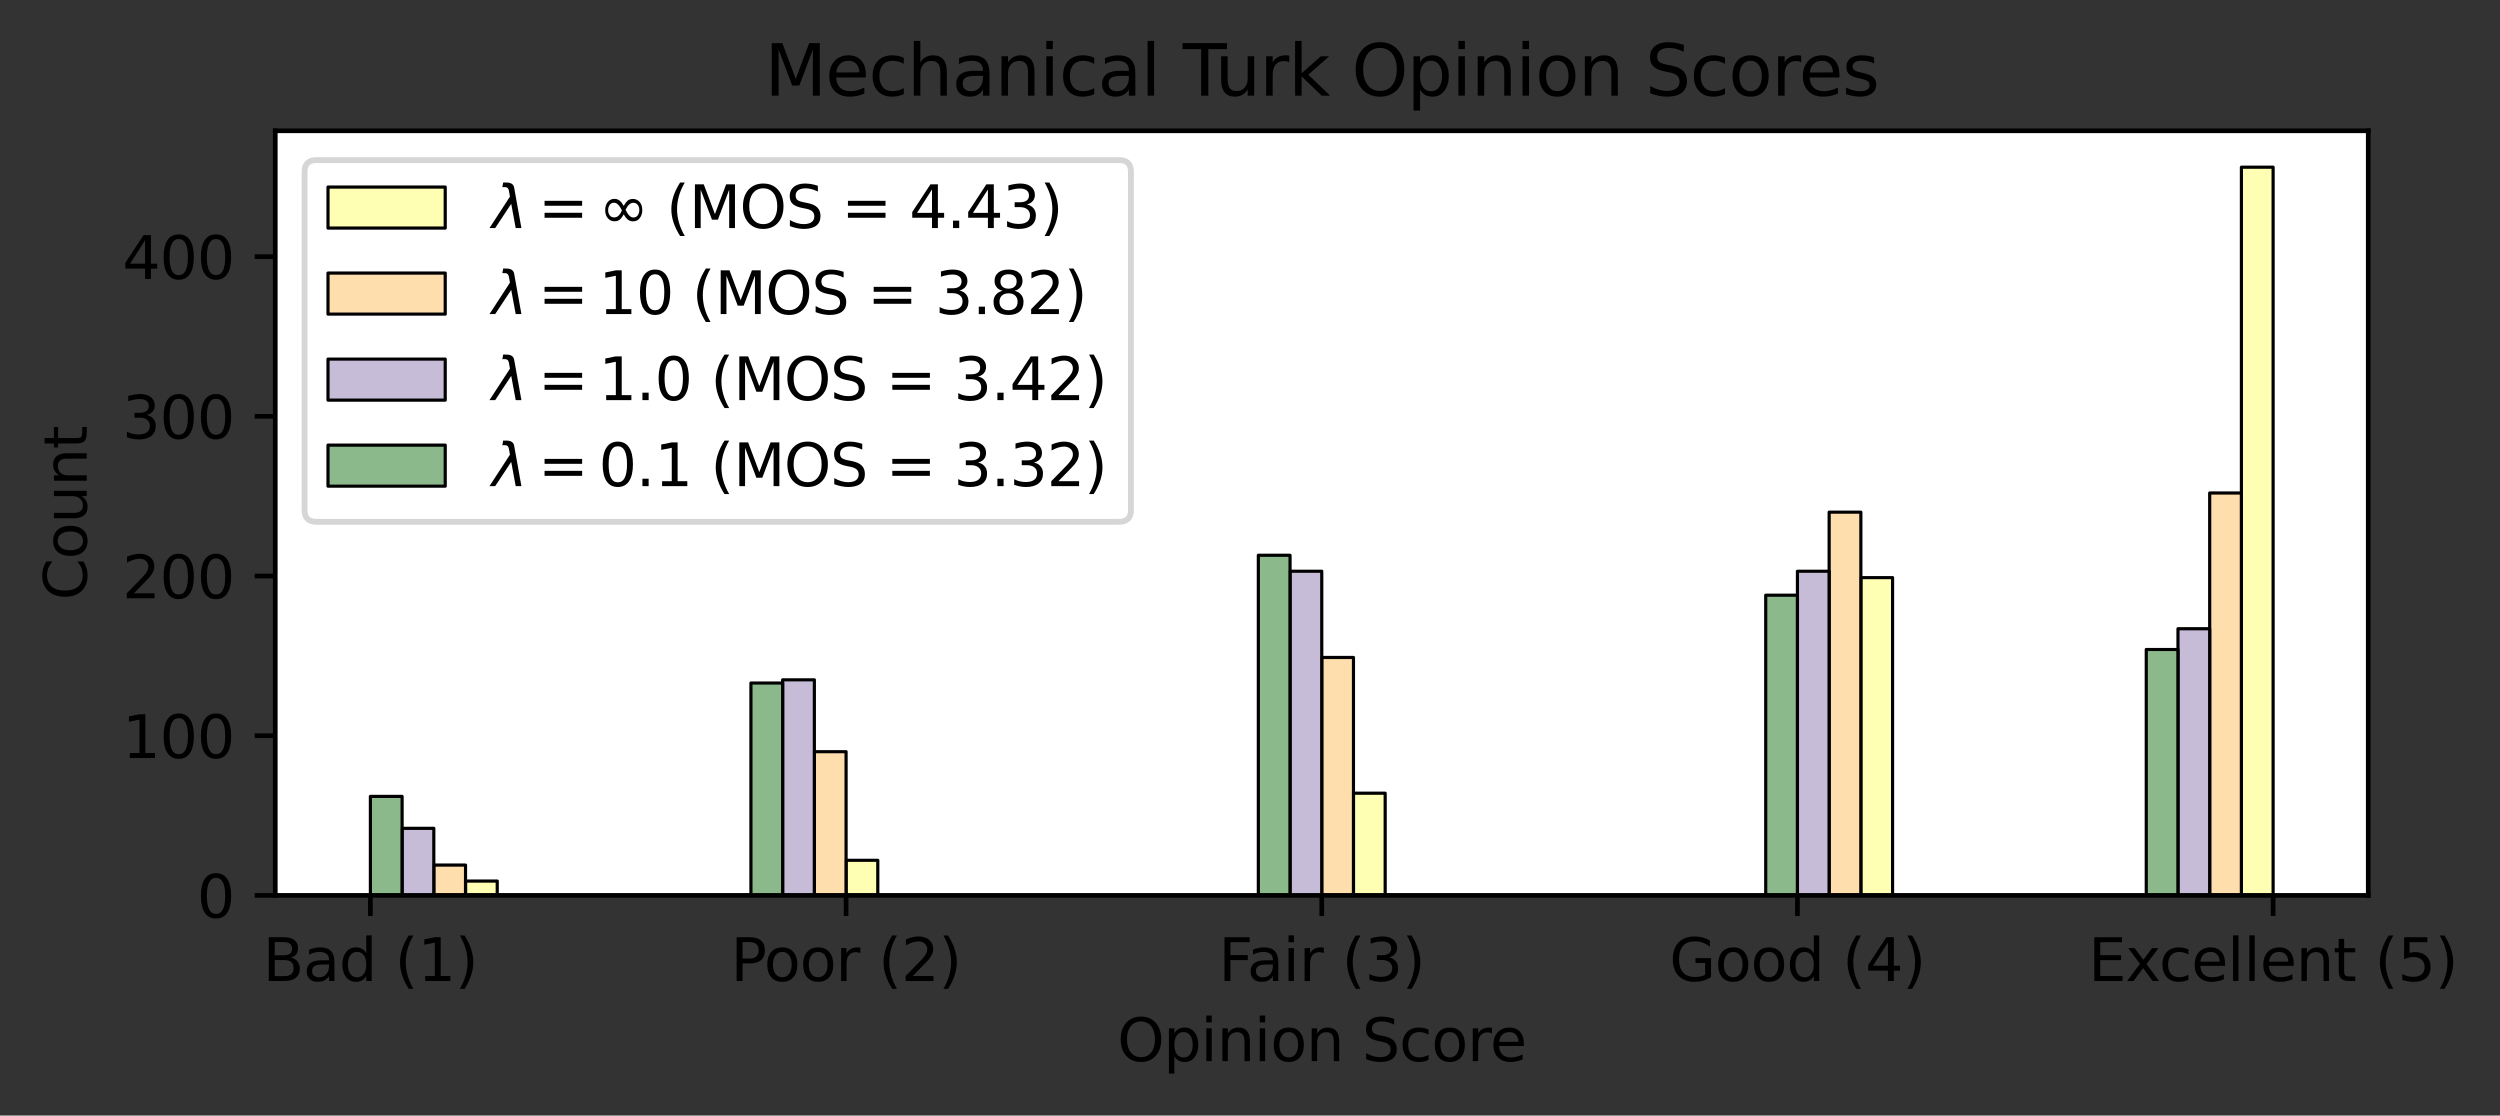 <?xml version="1.0" encoding="utf-8" standalone="no"?>
<!DOCTYPE svg PUBLIC "-//W3C//DTD SVG 1.1//EN"
  "http://www.w3.org/Graphics/SVG/1.1/DTD/svg11.dtd">
<svg height="190.338pt" version="1.1" viewBox="0 0 426.565 190.338" width="426.565pt" xmlns="http://www.w3.org/2000/svg" xmlns:xlink="http://www.w3.org/1999/xlink">
 <rect x="0" y="0" width="426.565" height="190.338" fill="#333333" stroke="none"/>
 <defs>
  <style type="text/css">*{stroke-linecap:butt;stroke-linejoin:round;}</style>
 </defs>
 <g id="figure_1">
  <g id="patch_1">
   <path d="M 0 190.338 
L 426.565 190.338 
L 426.565 0 
L 0 0 
z
" style="fill:none;"/>
  </g>
  <g id="axes_1">
   <g id="patch_2">
    <path d="M 46.966 152.782 
L 404.086 152.782 
L 404.086 22.318 
L 46.966 22.318 
z
" style="fill:#ffffff;"/>
   </g>
   <g id="patch_3">
    <path clip-path="url(#p19d9d05700)" d="M 79.431 152.782 
L 84.842 152.782 
L 84.842 150.33 
L 79.431 150.33 
z
" style="fill:#ffff99;fill-opacity:0.75;stroke:#000000;stroke-linejoin:miter;stroke-width:0.541;"/>
   </g>
   <g id="patch_4">
    <path clip-path="url(#p19d9d05700)" d="M 101.075 152.782 
L 106.486 152.782 
L 106.486 152.782 
L 101.075 152.782 
z
" style="fill:#ffff99;fill-opacity:0.75;stroke:#000000;stroke-linejoin:miter;stroke-width:0.541;"/>
   </g>
   <g id="patch_5">
    <path clip-path="url(#p19d9d05700)" d="M 122.718 152.782 
L 128.129 152.782 
L 128.129 152.782 
L 122.718 152.782 
z
" style="fill:#ffff99;fill-opacity:0.75;stroke:#000000;stroke-linejoin:miter;stroke-width:0.541;"/>
   </g>
   <g id="patch_6">
    <path clip-path="url(#p19d9d05700)" d="M 144.362 152.782 
L 149.773 152.782 
L 149.773 146.788 
L 144.362 146.788 
z
" style="fill:#ffff99;fill-opacity:0.75;stroke:#000000;stroke-linejoin:miter;stroke-width:0.541;"/>
   </g>
   <g id="patch_7">
    <path clip-path="url(#p19d9d05700)" d="M 166.006 152.782 
L 171.417 152.782 
L 171.417 152.782 
L 166.006 152.782 
z
" style="fill:#ffff99;fill-opacity:0.75;stroke:#000000;stroke-linejoin:miter;stroke-width:0.541;"/>
   </g>
   <g id="patch_8">
    <path clip-path="url(#p19d9d05700)" d="M 187.649 152.782 
L 193.06 152.782 
L 193.06 152.782 
L 187.649 152.782 
z
" style="fill:#ffff99;fill-opacity:0.75;stroke:#000000;stroke-linejoin:miter;stroke-width:0.541;"/>
   </g>
   <g id="patch_9">
    <path clip-path="url(#p19d9d05700)" d="M 209.293 152.782 
L 214.704 152.782 
L 214.704 152.782 
L 209.293 152.782 
z
" style="fill:#ffff99;fill-opacity:0.75;stroke:#000000;stroke-linejoin:miter;stroke-width:0.541;"/>
   </g>
   <g id="patch_10">
    <path clip-path="url(#p19d9d05700)" d="M 230.937 152.782 
L 236.347 152.782 
L 236.347 135.343 
L 230.937 135.343 
z
" style="fill:#ffff99;fill-opacity:0.75;stroke:#000000;stroke-linejoin:miter;stroke-width:0.541;"/>
   </g>
   <g id="patch_11">
    <path clip-path="url(#p19d9d05700)" d="M 252.58 152.782 
L 257.991 152.782 
L 257.991 152.782 
L 252.58 152.782 
z
" style="fill:#ffff99;fill-opacity:0.75;stroke:#000000;stroke-linejoin:miter;stroke-width:0.541;"/>
   </g>
   <g id="patch_12">
    <path clip-path="url(#p19d9d05700)" d="M 274.224 152.782 
L 279.635 152.782 
L 279.635 152.782 
L 274.224 152.782 
z
" style="fill:#ffff99;fill-opacity:0.75;stroke:#000000;stroke-linejoin:miter;stroke-width:0.541;"/>
   </g>
   <g id="patch_13">
    <path clip-path="url(#p19d9d05700)" d="M 295.867 152.782 
L 301.278 152.782 
L 301.278 152.782 
L 295.867 152.782 
z
" style="fill:#ffff99;fill-opacity:0.75;stroke:#000000;stroke-linejoin:miter;stroke-width:0.541;"/>
   </g>
   <g id="patch_14">
    <path clip-path="url(#p19d9d05700)" d="M 317.511 152.782 
L 322.922 152.782 
L 322.922 98.558 
L 317.511 98.558 
z
" style="fill:#ffff99;fill-opacity:0.75;stroke:#000000;stroke-linejoin:miter;stroke-width:0.541;"/>
   </g>
   <g id="patch_15">
    <path clip-path="url(#p19d9d05700)" d="M 339.155 152.782 
L 344.566 152.782 
L 344.566 152.782 
L 339.155 152.782 
z
" style="fill:#ffff99;fill-opacity:0.75;stroke:#000000;stroke-linejoin:miter;stroke-width:0.541;"/>
   </g>
   <g id="patch_16">
    <path clip-path="url(#p19d9d05700)" d="M 360.798 152.782 
L 366.209 152.782 
L 366.209 152.782 
L 360.798 152.782 
z
" style="fill:#ffff99;fill-opacity:0.75;stroke:#000000;stroke-linejoin:miter;stroke-width:0.541;"/>
   </g>
   <g id="patch_17">
    <path clip-path="url(#p19d9d05700)" d="M 382.442 152.782 
L 387.853 152.782 
L 387.853 28.531 
L 382.442 28.531 
z
" style="fill:#ffff99;fill-opacity:0.75;stroke:#000000;stroke-linejoin:miter;stroke-width:0.541;"/>
   </g>
   <g id="patch_18">
    <path clip-path="url(#p19d9d05700)" d="M 74.02 152.782 
L 79.431 152.782 
L 79.431 147.605 
L 74.02 147.605 
z
" style="fill:#ffd393;fill-opacity:0.75;stroke:#000000;stroke-linejoin:miter;stroke-width:0.541;"/>
   </g>
   <g id="patch_19">
    <path clip-path="url(#p19d9d05700)" d="M 95.664 152.782 
L 101.075 152.782 
L 101.075 152.782 
L 95.664 152.782 
z
" style="fill:#ffd393;fill-opacity:0.75;stroke:#000000;stroke-linejoin:miter;stroke-width:0.541;"/>
   </g>
   <g id="patch_20">
    <path clip-path="url(#p19d9d05700)" d="M 117.307 152.782 
L 122.718 152.782 
L 122.718 152.782 
L 117.307 152.782 
z
" style="fill:#ffd393;fill-opacity:0.75;stroke:#000000;stroke-linejoin:miter;stroke-width:0.541;"/>
   </g>
   <g id="patch_21">
    <path clip-path="url(#p19d9d05700)" d="M 138.951 152.782 
L 144.362 152.782 
L 144.362 128.259 
L 138.951 128.259 
z
" style="fill:#ffd393;fill-opacity:0.75;stroke:#000000;stroke-linejoin:miter;stroke-width:0.541;"/>
   </g>
   <g id="patch_22">
    <path clip-path="url(#p19d9d05700)" d="M 160.595 152.782 
L 166.006 152.782 
L 166.006 152.782 
L 160.595 152.782 
z
" style="fill:#ffd393;fill-opacity:0.75;stroke:#000000;stroke-linejoin:miter;stroke-width:0.541;"/>
   </g>
   <g id="patch_23">
    <path clip-path="url(#p19d9d05700)" d="M 182.238 152.782 
L 187.649 152.782 
L 187.649 152.782 
L 182.238 152.782 
z
" style="fill:#ffd393;fill-opacity:0.75;stroke:#000000;stroke-linejoin:miter;stroke-width:0.541;"/>
   </g>
   <g id="patch_24">
    <path clip-path="url(#p19d9d05700)" d="M 203.882 152.782 
L 209.293 152.782 
L 209.293 152.782 
L 203.882 152.782 
z
" style="fill:#ffd393;fill-opacity:0.75;stroke:#000000;stroke-linejoin:miter;stroke-width:0.541;"/>
   </g>
   <g id="patch_25">
    <path clip-path="url(#p19d9d05700)" d="M 225.526 152.782 
L 230.937 152.782 
L 230.937 112.182 
L 225.526 112.182 
z
" style="fill:#ffd393;fill-opacity:0.75;stroke:#000000;stroke-linejoin:miter;stroke-width:0.541;"/>
   </g>
   <g id="patch_26">
    <path clip-path="url(#p19d9d05700)" d="M 247.169 152.782 
L 252.58 152.782 
L 252.58 152.782 
L 247.169 152.782 
z
" style="fill:#ffd393;fill-opacity:0.75;stroke:#000000;stroke-linejoin:miter;stroke-width:0.541;"/>
   </g>
   <g id="patch_27">
    <path clip-path="url(#p19d9d05700)" d="M 268.813 152.782 
L 274.224 152.782 
L 274.224 152.782 
L 268.813 152.782 
z
" style="fill:#ffd393;fill-opacity:0.75;stroke:#000000;stroke-linejoin:miter;stroke-width:0.541;"/>
   </g>
   <g id="patch_28">
    <path clip-path="url(#p19d9d05700)" d="M 290.457 152.782 
L 295.867 152.782 
L 295.867 152.782 
L 290.457 152.782 
z
" style="fill:#ffd393;fill-opacity:0.75;stroke:#000000;stroke-linejoin:miter;stroke-width:0.541;"/>
   </g>
   <g id="patch_29">
    <path clip-path="url(#p19d9d05700)" d="M 312.1 152.782 
L 317.511 152.782 
L 317.511 87.387 
L 312.1 87.387 
z
" style="fill:#ffd393;fill-opacity:0.75;stroke:#000000;stroke-linejoin:miter;stroke-width:0.541;"/>
   </g>
   <g id="patch_30">
    <path clip-path="url(#p19d9d05700)" d="M 333.744 152.782 
L 339.155 152.782 
L 339.155 152.782 
L 333.744 152.782 
z
" style="fill:#ffd393;fill-opacity:0.75;stroke:#000000;stroke-linejoin:miter;stroke-width:0.541;"/>
   </g>
   <g id="patch_31">
    <path clip-path="url(#p19d9d05700)" d="M 355.387 152.782 
L 360.798 152.782 
L 360.798 152.782 
L 355.387 152.782 
z
" style="fill:#ffd393;fill-opacity:0.75;stroke:#000000;stroke-linejoin:miter;stroke-width:0.541;"/>
   </g>
   <g id="patch_32">
    <path clip-path="url(#p19d9d05700)" d="M 377.031 152.782 
L 382.442 152.782 
L 382.442 84.117 
L 377.031 84.117 
z
" style="fill:#ffd393;fill-opacity:0.75;stroke:#000000;stroke-linejoin:miter;stroke-width:0.541;"/>
   </g>
   <g id="patch_33">
    <path clip-path="url(#p19d9d05700)" d="M 68.609 152.782 
L 74.02 152.782 
L 74.02 141.338 
L 68.609 141.338 
z
" style="fill:#b4a5c9;fill-opacity:0.75;stroke:#000000;stroke-linejoin:miter;stroke-width:0.541;"/>
   </g>
   <g id="patch_34">
    <path clip-path="url(#p19d9d05700)" d="M 90.253 152.782 
L 95.664 152.782 
L 95.664 152.782 
L 90.253 152.782 
z
" style="fill:#b4a5c9;fill-opacity:0.75;stroke:#000000;stroke-linejoin:miter;stroke-width:0.541;"/>
   </g>
   <g id="patch_35">
    <path clip-path="url(#p19d9d05700)" d="M 111.897 152.782 
L 117.307 152.782 
L 117.307 152.782 
L 111.897 152.782 
z
" style="fill:#b4a5c9;fill-opacity:0.75;stroke:#000000;stroke-linejoin:miter;stroke-width:0.541;"/>
   </g>
   <g id="patch_36">
    <path clip-path="url(#p19d9d05700)" d="M 133.54 152.782 
L 138.951 152.782 
L 138.951 115.997 
L 133.54 115.997 
z
" style="fill:#b4a5c9;fill-opacity:0.75;stroke:#000000;stroke-linejoin:miter;stroke-width:0.541;"/>
   </g>
   <g id="patch_37">
    <path clip-path="url(#p19d9d05700)" d="M 155.184 152.782 
L 160.595 152.782 
L 160.595 152.782 
L 155.184 152.782 
z
" style="fill:#b4a5c9;fill-opacity:0.75;stroke:#000000;stroke-linejoin:miter;stroke-width:0.541;"/>
   </g>
   <g id="patch_38">
    <path clip-path="url(#p19d9d05700)" d="M 176.827 152.782 
L 182.238 152.782 
L 182.238 152.782 
L 176.827 152.782 
z
" style="fill:#b4a5c9;fill-opacity:0.75;stroke:#000000;stroke-linejoin:miter;stroke-width:0.541;"/>
   </g>
   <g id="patch_39">
    <path clip-path="url(#p19d9d05700)" d="M 198.471 152.782 
L 203.882 152.782 
L 203.882 152.782 
L 198.471 152.782 
z
" style="fill:#b4a5c9;fill-opacity:0.75;stroke:#000000;stroke-linejoin:miter;stroke-width:0.541;"/>
   </g>
   <g id="patch_40">
    <path clip-path="url(#p19d9d05700)" d="M 220.115 152.782 
L 225.526 152.782 
L 225.526 97.468 
L 220.115 97.468 
z
" style="fill:#b4a5c9;fill-opacity:0.75;stroke:#000000;stroke-linejoin:miter;stroke-width:0.541;"/>
   </g>
   <g id="patch_41">
    <path clip-path="url(#p19d9d05700)" d="M 241.758 152.782 
L 247.169 152.782 
L 247.169 152.782 
L 241.758 152.782 
z
" style="fill:#b4a5c9;fill-opacity:0.75;stroke:#000000;stroke-linejoin:miter;stroke-width:0.541;"/>
   </g>
   <g id="patch_42">
    <path clip-path="url(#p19d9d05700)" d="M 263.402 152.782 
L 268.813 152.782 
L 268.813 152.782 
L 263.402 152.782 
z
" style="fill:#b4a5c9;fill-opacity:0.75;stroke:#000000;stroke-linejoin:miter;stroke-width:0.541;"/>
   </g>
   <g id="patch_43">
    <path clip-path="url(#p19d9d05700)" d="M 285.046 152.782 
L 290.457 152.782 
L 290.457 152.782 
L 285.046 152.782 
z
" style="fill:#b4a5c9;fill-opacity:0.75;stroke:#000000;stroke-linejoin:miter;stroke-width:0.541;"/>
   </g>
   <g id="patch_44">
    <path clip-path="url(#p19d9d05700)" d="M 306.689 152.782 
L 312.1 152.782 
L 312.1 97.468 
L 306.689 97.468 
z
" style="fill:#b4a5c9;fill-opacity:0.75;stroke:#000000;stroke-linejoin:miter;stroke-width:0.541;"/>
   </g>
   <g id="patch_45">
    <path clip-path="url(#p19d9d05700)" d="M 328.333 152.782 
L 333.744 152.782 
L 333.744 152.782 
L 328.333 152.782 
z
" style="fill:#b4a5c9;fill-opacity:0.75;stroke:#000000;stroke-linejoin:miter;stroke-width:0.541;"/>
   </g>
   <g id="patch_46">
    <path clip-path="url(#p19d9d05700)" d="M 349.977 152.782 
L 355.387 152.782 
L 355.387 152.782 
L 349.977 152.782 
z
" style="fill:#b4a5c9;fill-opacity:0.75;stroke:#000000;stroke-linejoin:miter;stroke-width:0.541;"/>
   </g>
   <g id="patch_47">
    <path clip-path="url(#p19d9d05700)" d="M 371.62 152.782 
L 377.031 152.782 
L 377.031 107.278 
L 371.62 107.278 
z
" style="fill:#b4a5c9;fill-opacity:0.75;stroke:#000000;stroke-linejoin:miter;stroke-width:0.541;"/>
   </g>
   <g id="patch_48">
    <path clip-path="url(#p19d9d05700)" d="M 63.198 152.782 
L 68.609 152.782 
L 68.609 135.888 
L 63.198 135.888 
z
" style="fill:#66a166;fill-opacity:0.75;stroke:#000000;stroke-linejoin:miter;stroke-width:0.541;"/>
   </g>
   <g id="patch_49">
    <path clip-path="url(#p19d9d05700)" d="M 84.842 152.782 
L 90.253 152.782 
L 90.253 152.782 
L 84.842 152.782 
z
" style="fill:#66a166;fill-opacity:0.75;stroke:#000000;stroke-linejoin:miter;stroke-width:0.541;"/>
   </g>
   <g id="patch_50">
    <path clip-path="url(#p19d9d05700)" d="M 106.486 152.782 
L 111.897 152.782 
L 111.897 152.782 
L 106.486 152.782 
z
" style="fill:#66a166;fill-opacity:0.75;stroke:#000000;stroke-linejoin:miter;stroke-width:0.541;"/>
   </g>
   <g id="patch_51">
    <path clip-path="url(#p19d9d05700)" d="M 128.129 152.782 
L 133.54 152.782 
L 133.54 116.542 
L 128.129 116.542 
z
" style="fill:#66a166;fill-opacity:0.75;stroke:#000000;stroke-linejoin:miter;stroke-width:0.541;"/>
   </g>
   <g id="patch_52">
    <path clip-path="url(#p19d9d05700)" d="M 149.773 152.782 
L 155.184 152.782 
L 155.184 152.782 
L 149.773 152.782 
z
" style="fill:#66a166;fill-opacity:0.75;stroke:#000000;stroke-linejoin:miter;stroke-width:0.541;"/>
   </g>
   <g id="patch_53">
    <path clip-path="url(#p19d9d05700)" d="M 171.417 152.782 
L 176.827 152.782 
L 176.827 152.782 
L 171.417 152.782 
z
" style="fill:#66a166;fill-opacity:0.75;stroke:#000000;stroke-linejoin:miter;stroke-width:0.541;"/>
   </g>
   <g id="patch_54">
    <path clip-path="url(#p19d9d05700)" d="M 193.06 152.782 
L 198.471 152.782 
L 198.471 152.782 
L 193.06 152.782 
z
" style="fill:#66a166;fill-opacity:0.75;stroke:#000000;stroke-linejoin:miter;stroke-width:0.541;"/>
   </g>
   <g id="patch_55">
    <path clip-path="url(#p19d9d05700)" d="M 214.704 152.782 
L 220.115 152.782 
L 220.115 94.744 
L 214.704 94.744 
z
" style="fill:#66a166;fill-opacity:0.75;stroke:#000000;stroke-linejoin:miter;stroke-width:0.541;"/>
   </g>
   <g id="patch_56">
    <path clip-path="url(#p19d9d05700)" d="M 236.347 152.782 
L 241.758 152.782 
L 241.758 152.782 
L 236.347 152.782 
z
" style="fill:#66a166;fill-opacity:0.75;stroke:#000000;stroke-linejoin:miter;stroke-width:0.541;"/>
   </g>
   <g id="patch_57">
    <path clip-path="url(#p19d9d05700)" d="M 257.991 152.782 
L 263.402 152.782 
L 263.402 152.782 
L 257.991 152.782 
z
" style="fill:#66a166;fill-opacity:0.75;stroke:#000000;stroke-linejoin:miter;stroke-width:0.541;"/>
   </g>
   <g id="patch_58">
    <path clip-path="url(#p19d9d05700)" d="M 279.635 152.782 
L 285.046 152.782 
L 285.046 152.782 
L 279.635 152.782 
z
" style="fill:#66a166;fill-opacity:0.75;stroke:#000000;stroke-linejoin:miter;stroke-width:0.541;"/>
   </g>
   <g id="patch_59">
    <path clip-path="url(#p19d9d05700)" d="M 301.278 152.782 
L 306.689 152.782 
L 306.689 101.556 
L 301.278 101.556 
z
" style="fill:#66a166;fill-opacity:0.75;stroke:#000000;stroke-linejoin:miter;stroke-width:0.541;"/>
   </g>
   <g id="patch_60">
    <path clip-path="url(#p19d9d05700)" d="M 322.922 152.782 
L 328.333 152.782 
L 328.333 152.782 
L 322.922 152.782 
z
" style="fill:#66a166;fill-opacity:0.75;stroke:#000000;stroke-linejoin:miter;stroke-width:0.541;"/>
   </g>
   <g id="patch_61">
    <path clip-path="url(#p19d9d05700)" d="M 344.566 152.782 
L 349.977 152.782 
L 349.977 152.782 
L 344.566 152.782 
z
" style="fill:#66a166;fill-opacity:0.75;stroke:#000000;stroke-linejoin:miter;stroke-width:0.541;"/>
   </g>
   <g id="patch_62">
    <path clip-path="url(#p19d9d05700)" d="M 366.209 152.782 
L 371.62 152.782 
L 371.62 110.82 
L 366.209 110.82 
z
" style="fill:#66a166;fill-opacity:0.75;stroke:#000000;stroke-linejoin:miter;stroke-width:0.541;"/>
   </g>
   <g id="matplotlib.axis_1">
    <g id="xtick_1">
     <g id="line2d_1">
      <defs>
       <path d="M 0 0 
L 0 3.5 
" id="m05886878b1" style="stroke:#000000;stroke-width:0.8;"/>
      </defs>
      <g>
       <use style="stroke:#000000;stroke-width:0.8;" x="63.198" xlink:href="#m05886878b1" y="152.782"/>
      </g>
     </g>
     <g id="text_1">
      <!-- Bad (1) -->
      <g transform="translate(44.858 167.381)scale(0.1 -0.1)">
       <defs>
        <path d="M 1259 2228 
L 1259 519 
L 2272 519 
Q 2781 519 3026 730 
Q 3272 941 3272 1375 
Q 3272 1813 3026 2020 
Q 2781 2228 2272 2228 
L 1259 2228 
z
M 1259 4147 
L 1259 2741 
L 2194 2741 
Q 2656 2741 2882 2914 
Q 3109 3088 3109 3444 
Q 3109 3797 2882 3972 
Q 2656 4147 2194 4147 
L 1259 4147 
z
M 628 4666 
L 2241 4666 
Q 2963 4666 3353 4366 
Q 3744 4066 3744 3513 
Q 3744 3084 3544 2831 
Q 3344 2578 2956 2516 
Q 3422 2416 3680 2098 
Q 3938 1781 3938 1306 
Q 3938 681 3513 340 
Q 3088 0 2303 0 
L 628 0 
L 628 4666 
z
" id="DejaVuSans-42" transform="scale(0.016)"/>
        <path d="M 2194 1759 
Q 1497 1759 1228 1600 
Q 959 1441 959 1056 
Q 959 750 1161 570 
Q 1363 391 1709 391 
Q 2188 391 2477 730 
Q 2766 1069 2766 1631 
L 2766 1759 
L 2194 1759 
z
M 3341 1997 
L 3341 0 
L 2766 0 
L 2766 531 
Q 2569 213 2275 61 
Q 1981 -91 1556 -91 
Q 1019 -91 701 211 
Q 384 513 384 1019 
Q 384 1609 779 1909 
Q 1175 2209 1959 2209 
L 2766 2209 
L 2766 2266 
Q 2766 2663 2505 2880 
Q 2244 3097 1772 3097 
Q 1472 3097 1187 3025 
Q 903 2953 641 2809 
L 641 3341 
Q 956 3463 1253 3523 
Q 1550 3584 1831 3584 
Q 2591 3584 2966 3190 
Q 3341 2797 3341 1997 
z
" id="DejaVuSans-61" transform="scale(0.016)"/>
        <path d="M 2906 2969 
L 2906 4863 
L 3481 4863 
L 3481 0 
L 2906 0 
L 2906 525 
Q 2725 213 2448 61 
Q 2172 -91 1784 -91 
Q 1150 -91 751 415 
Q 353 922 353 1747 
Q 353 2572 751 3078 
Q 1150 3584 1784 3584 
Q 2172 3584 2448 3432 
Q 2725 3281 2906 2969 
z
M 947 1747 
Q 947 1113 1208 752 
Q 1469 391 1925 391 
Q 2381 391 2643 752 
Q 2906 1113 2906 1747 
Q 2906 2381 2643 2742 
Q 2381 3103 1925 3103 
Q 1469 3103 1208 2742 
Q 947 2381 947 1747 
z
" id="DejaVuSans-64" transform="scale(0.016)"/>
        <path id="DejaVuSans-20" transform="scale(0.016)"/>
        <path d="M 1984 4856 
Q 1566 4138 1362 3434 
Q 1159 2731 1159 2009 
Q 1159 1288 1364 580 
Q 1569 -128 1984 -844 
L 1484 -844 
Q 1016 -109 783 600 
Q 550 1309 550 2009 
Q 550 2706 781 3412 
Q 1013 4119 1484 4856 
L 1984 4856 
z
" id="DejaVuSans-28" transform="scale(0.016)"/>
        <path d="M 794 531 
L 1825 531 
L 1825 4091 
L 703 3866 
L 703 4441 
L 1819 4666 
L 2450 4666 
L 2450 531 
L 3481 531 
L 3481 0 
L 794 0 
L 794 531 
z
" id="DejaVuSans-31" transform="scale(0.016)"/>
        <path d="M 513 4856 
L 1013 4856 
Q 1481 4119 1714 3412 
Q 1947 2706 1947 2009 
Q 1947 1309 1714 600 
Q 1481 -109 1013 -844 
L 513 -844 
Q 928 -128 1133 580 
Q 1338 1288 1338 2009 
Q 1338 2731 1133 3434 
Q 928 4138 513 4856 
z
" id="DejaVuSans-29" transform="scale(0.016)"/>
       </defs>
       <use xlink:href="#DejaVuSans-42"/>
       <use x="68.604" xlink:href="#DejaVuSans-61"/>
       <use x="129.883" xlink:href="#DejaVuSans-64"/>
       <use x="193.359" xlink:href="#DejaVuSans-20"/>
       <use x="225.146" xlink:href="#DejaVuSans-28"/>
       <use x="264.16" xlink:href="#DejaVuSans-31"/>
       <use x="327.783" xlink:href="#DejaVuSans-29"/>
      </g>
     </g>
    </g>
    <g id="xtick_2">
     <g id="line2d_2">
      <g>
       <use style="stroke:#000000;stroke-width:0.8;" x="144.362" xlink:href="#m05886878b1" y="152.782"/>
      </g>
     </g>
     <g id="text_2">
      <!-- Poor (2) -->
      <g transform="translate(124.682 167.381)scale(0.1 -0.1)">
       <defs>
        <path d="M 1259 4147 
L 1259 2394 
L 2053 2394 
Q 2494 2394 2734 2622 
Q 2975 2850 2975 3272 
Q 2975 3691 2734 3919 
Q 2494 4147 2053 4147 
L 1259 4147 
z
M 628 4666 
L 2053 4666 
Q 2838 4666 3239 4311 
Q 3641 3956 3641 3272 
Q 3641 2581 3239 2228 
Q 2838 1875 2053 1875 
L 1259 1875 
L 1259 0 
L 628 0 
L 628 4666 
z
" id="DejaVuSans-50" transform="scale(0.016)"/>
        <path d="M 1959 3097 
Q 1497 3097 1228 2736 
Q 959 2375 959 1747 
Q 959 1119 1226 758 
Q 1494 397 1959 397 
Q 2419 397 2687 759 
Q 2956 1122 2956 1747 
Q 2956 2369 2687 2733 
Q 2419 3097 1959 3097 
z
M 1959 3584 
Q 2709 3584 3137 3096 
Q 3566 2609 3566 1747 
Q 3566 888 3137 398 
Q 2709 -91 1959 -91 
Q 1206 -91 779 398 
Q 353 888 353 1747 
Q 353 2609 779 3096 
Q 1206 3584 1959 3584 
z
" id="DejaVuSans-6f" transform="scale(0.016)"/>
        <path d="M 2631 2963 
Q 2534 3019 2420 3045 
Q 2306 3072 2169 3072 
Q 1681 3072 1420 2755 
Q 1159 2438 1159 1844 
L 1159 0 
L 581 0 
L 581 3500 
L 1159 3500 
L 1159 2956 
Q 1341 3275 1631 3429 
Q 1922 3584 2338 3584 
Q 2397 3584 2469 3576 
Q 2541 3569 2628 3553 
L 2631 2963 
z
" id="DejaVuSans-72" transform="scale(0.016)"/>
        <path d="M 1228 531 
L 3431 531 
L 3431 0 
L 469 0 
L 469 531 
Q 828 903 1448 1529 
Q 2069 2156 2228 2338 
Q 2531 2678 2651 2914 
Q 2772 3150 2772 3378 
Q 2772 3750 2511 3984 
Q 2250 4219 1831 4219 
Q 1534 4219 1204 4116 
Q 875 4013 500 3803 
L 500 4441 
Q 881 4594 1212 4672 
Q 1544 4750 1819 4750 
Q 2544 4750 2975 4387 
Q 3406 4025 3406 3419 
Q 3406 3131 3298 2873 
Q 3191 2616 2906 2266 
Q 2828 2175 2409 1742 
Q 1991 1309 1228 531 
z
" id="DejaVuSans-32" transform="scale(0.016)"/>
       </defs>
       <use xlink:href="#DejaVuSans-50"/>
       <use x="56.678" xlink:href="#DejaVuSans-6f"/>
       <use x="117.859" xlink:href="#DejaVuSans-6f"/>
       <use x="179.041" xlink:href="#DejaVuSans-72"/>
       <use x="220.154" xlink:href="#DejaVuSans-20"/>
       <use x="251.941" xlink:href="#DejaVuSans-28"/>
       <use x="290.955" xlink:href="#DejaVuSans-32"/>
       <use x="354.578" xlink:href="#DejaVuSans-29"/>
      </g>
     </g>
    </g>
    <g id="xtick_3">
     <g id="line2d_3">
      <g>
       <use style="stroke:#000000;stroke-width:0.8;" x="225.526" xlink:href="#m05886878b1" y="152.782"/>
      </g>
     </g>
     <g id="text_3">
      <!-- Fair (3) -->
      <g transform="translate(207.926 167.381)scale(0.1 -0.1)">
       <defs>
        <path d="M 628 4666 
L 3309 4666 
L 3309 4134 
L 1259 4134 
L 1259 2759 
L 3109 2759 
L 3109 2228 
L 1259 2228 
L 1259 0 
L 628 0 
L 628 4666 
z
" id="DejaVuSans-46" transform="scale(0.016)"/>
        <path d="M 603 3500 
L 1178 3500 
L 1178 0 
L 603 0 
L 603 3500 
z
M 603 4863 
L 1178 4863 
L 1178 4134 
L 603 4134 
L 603 4863 
z
" id="DejaVuSans-69" transform="scale(0.016)"/>
        <path d="M 2597 2516 
Q 3050 2419 3304 2112 
Q 3559 1806 3559 1356 
Q 3559 666 3084 287 
Q 2609 -91 1734 -91 
Q 1441 -91 1130 -33 
Q 819 25 488 141 
L 488 750 
Q 750 597 1062 519 
Q 1375 441 1716 441 
Q 2309 441 2620 675 
Q 2931 909 2931 1356 
Q 2931 1769 2642 2001 
Q 2353 2234 1838 2234 
L 1294 2234 
L 1294 2753 
L 1863 2753 
Q 2328 2753 2575 2939 
Q 2822 3125 2822 3475 
Q 2822 3834 2567 4026 
Q 2313 4219 1838 4219 
Q 1578 4219 1281 4162 
Q 984 4106 628 3988 
L 628 4550 
Q 988 4650 1302 4700 
Q 1616 4750 1894 4750 
Q 2613 4750 3031 4423 
Q 3450 4097 3450 3541 
Q 3450 3153 3228 2886 
Q 3006 2619 2597 2516 
z
" id="DejaVuSans-33" transform="scale(0.016)"/>
       </defs>
       <use xlink:href="#DejaVuSans-46"/>
       <use x="48.395" xlink:href="#DejaVuSans-61"/>
       <use x="109.674" xlink:href="#DejaVuSans-69"/>
       <use x="137.457" xlink:href="#DejaVuSans-72"/>
       <use x="178.57" xlink:href="#DejaVuSans-20"/>
       <use x="210.357" xlink:href="#DejaVuSans-28"/>
       <use x="249.371" xlink:href="#DejaVuSans-33"/>
       <use x="312.994" xlink:href="#DejaVuSans-29"/>
      </g>
     </g>
    </g>
    <g id="xtick_4">
     <g id="line2d_4">
      <g>
       <use style="stroke:#000000;stroke-width:0.8;" x="306.689" xlink:href="#m05886878b1" y="152.782"/>
      </g>
     </g>
     <g id="text_4">
      <!-- Good (4) -->
      <g transform="translate(284.85 167.381)scale(0.1 -0.1)">
       <defs>
        <path d="M 3809 666 
L 3809 1919 
L 2778 1919 
L 2778 2438 
L 4434 2438 
L 4434 434 
Q 4069 175 3628 42 
Q 3188 -91 2688 -91 
Q 1594 -91 976 548 
Q 359 1188 359 2328 
Q 359 3472 976 4111 
Q 1594 4750 2688 4750 
Q 3144 4750 3555 4637 
Q 3966 4525 4313 4306 
L 4313 3634 
Q 3963 3931 3569 4081 
Q 3175 4231 2741 4231 
Q 1884 4231 1454 3753 
Q 1025 3275 1025 2328 
Q 1025 1384 1454 906 
Q 1884 428 2741 428 
Q 3075 428 3337 486 
Q 3600 544 3809 666 
z
" id="DejaVuSans-47" transform="scale(0.016)"/>
        <path d="M 2419 4116 
L 825 1625 
L 2419 1625 
L 2419 4116 
z
M 2253 4666 
L 3047 4666 
L 3047 1625 
L 3713 1625 
L 3713 1100 
L 3047 1100 
L 3047 0 
L 2419 0 
L 2419 1100 
L 313 1100 
L 313 1709 
L 2253 4666 
z
" id="DejaVuSans-34" transform="scale(0.016)"/>
       </defs>
       <use xlink:href="#DejaVuSans-47"/>
       <use x="77.49" xlink:href="#DejaVuSans-6f"/>
       <use x="138.672" xlink:href="#DejaVuSans-6f"/>
       <use x="199.854" xlink:href="#DejaVuSans-64"/>
       <use x="263.33" xlink:href="#DejaVuSans-20"/>
       <use x="295.117" xlink:href="#DejaVuSans-28"/>
       <use x="334.131" xlink:href="#DejaVuSans-34"/>
       <use x="397.754" xlink:href="#DejaVuSans-29"/>
      </g>
     </g>
    </g>
    <g id="xtick_5">
     <g id="line2d_5">
      <g>
       <use style="stroke:#000000;stroke-width:0.8;" x="387.853" xlink:href="#m05886878b1" y="152.782"/>
      </g>
     </g>
     <g id="text_5">
      <!-- Excellent (5) -->
      <g transform="translate(356.34 167.381)scale(0.1 -0.1)">
       <defs>
        <path d="M 628 4666 
L 3578 4666 
L 3578 4134 
L 1259 4134 
L 1259 2753 
L 3481 2753 
L 3481 2222 
L 1259 2222 
L 1259 531 
L 3634 531 
L 3634 0 
L 628 0 
L 628 4666 
z
" id="DejaVuSans-45" transform="scale(0.016)"/>
        <path d="M 3513 3500 
L 2247 1797 
L 3578 0 
L 2900 0 
L 1881 1375 
L 863 0 
L 184 0 
L 1544 1831 
L 300 3500 
L 978 3500 
L 1906 2253 
L 2834 3500 
L 3513 3500 
z
" id="DejaVuSans-78" transform="scale(0.016)"/>
        <path d="M 3122 3366 
L 3122 2828 
Q 2878 2963 2633 3030 
Q 2388 3097 2138 3097 
Q 1578 3097 1268 2742 
Q 959 2388 959 1747 
Q 959 1106 1268 751 
Q 1578 397 2138 397 
Q 2388 397 2633 464 
Q 2878 531 3122 666 
L 3122 134 
Q 2881 22 2623 -34 
Q 2366 -91 2075 -91 
Q 1284 -91 818 406 
Q 353 903 353 1747 
Q 353 2603 823 3093 
Q 1294 3584 2113 3584 
Q 2378 3584 2631 3529 
Q 2884 3475 3122 3366 
z
" id="DejaVuSans-63" transform="scale(0.016)"/>
        <path d="M 3597 1894 
L 3597 1613 
L 953 1613 
Q 991 1019 1311 708 
Q 1631 397 2203 397 
Q 2534 397 2845 478 
Q 3156 559 3463 722 
L 3463 178 
Q 3153 47 2828 -22 
Q 2503 -91 2169 -91 
Q 1331 -91 842 396 
Q 353 884 353 1716 
Q 353 2575 817 3079 
Q 1281 3584 2069 3584 
Q 2775 3584 3186 3129 
Q 3597 2675 3597 1894 
z
M 3022 2063 
Q 3016 2534 2758 2815 
Q 2500 3097 2075 3097 
Q 1594 3097 1305 2825 
Q 1016 2553 972 2059 
L 3022 2063 
z
" id="DejaVuSans-65" transform="scale(0.016)"/>
        <path d="M 603 4863 
L 1178 4863 
L 1178 0 
L 603 0 
L 603 4863 
z
" id="DejaVuSans-6c" transform="scale(0.016)"/>
        <path d="M 3513 2113 
L 3513 0 
L 2938 0 
L 2938 2094 
Q 2938 2591 2744 2837 
Q 2550 3084 2163 3084 
Q 1697 3084 1428 2787 
Q 1159 2491 1159 1978 
L 1159 0 
L 581 0 
L 581 3500 
L 1159 3500 
L 1159 2956 
Q 1366 3272 1645 3428 
Q 1925 3584 2291 3584 
Q 2894 3584 3203 3211 
Q 3513 2838 3513 2113 
z
" id="DejaVuSans-6e" transform="scale(0.016)"/>
        <path d="M 1172 4494 
L 1172 3500 
L 2356 3500 
L 2356 3053 
L 1172 3053 
L 1172 1153 
Q 1172 725 1289 603 
Q 1406 481 1766 481 
L 2356 481 
L 2356 0 
L 1766 0 
Q 1100 0 847 248 
Q 594 497 594 1153 
L 594 3053 
L 172 3053 
L 172 3500 
L 594 3500 
L 594 4494 
L 1172 4494 
z
" id="DejaVuSans-74" transform="scale(0.016)"/>
        <path d="M 691 4666 
L 3169 4666 
L 3169 4134 
L 1269 4134 
L 1269 2991 
Q 1406 3038 1543 3061 
Q 1681 3084 1819 3084 
Q 2600 3084 3056 2656 
Q 3513 2228 3513 1497 
Q 3513 744 3044 326 
Q 2575 -91 1722 -91 
Q 1428 -91 1123 -41 
Q 819 9 494 109 
L 494 744 
Q 775 591 1075 516 
Q 1375 441 1709 441 
Q 2250 441 2565 725 
Q 2881 1009 2881 1497 
Q 2881 1984 2565 2268 
Q 2250 2553 1709 2553 
Q 1456 2553 1204 2497 
Q 953 2441 691 2322 
L 691 4666 
z
" id="DejaVuSans-35" transform="scale(0.016)"/>
       </defs>
       <use xlink:href="#DejaVuSans-45"/>
       <use x="63.184" xlink:href="#DejaVuSans-78"/>
       <use x="120.613" xlink:href="#DejaVuSans-63"/>
       <use x="175.594" xlink:href="#DejaVuSans-65"/>
       <use x="237.117" xlink:href="#DejaVuSans-6c"/>
       <use x="264.9" xlink:href="#DejaVuSans-6c"/>
       <use x="292.684" xlink:href="#DejaVuSans-65"/>
       <use x="354.207" xlink:href="#DejaVuSans-6e"/>
       <use x="417.586" xlink:href="#DejaVuSans-74"/>
       <use x="456.795" xlink:href="#DejaVuSans-20"/>
       <use x="488.582" xlink:href="#DejaVuSans-28"/>
       <use x="527.596" xlink:href="#DejaVuSans-35"/>
       <use x="591.219" xlink:href="#DejaVuSans-29"/>
      </g>
     </g>
    </g>
    <g id="text_6">
     <!-- Opinion Score -->
     <g transform="translate(190.649 181.059)scale(0.1 -0.1)">
      <defs>
       <path d="M 2522 4238 
Q 1834 4238 1429 3725 
Q 1025 3213 1025 2328 
Q 1025 1447 1429 934 
Q 1834 422 2522 422 
Q 3209 422 3611 934 
Q 4013 1447 4013 2328 
Q 4013 3213 3611 3725 
Q 3209 4238 2522 4238 
z
M 2522 4750 
Q 3503 4750 4090 4092 
Q 4678 3434 4678 2328 
Q 4678 1225 4090 567 
Q 3503 -91 2522 -91 
Q 1538 -91 948 565 
Q 359 1222 359 2328 
Q 359 3434 948 4092 
Q 1538 4750 2522 4750 
z
" id="DejaVuSans-4f" transform="scale(0.016)"/>
       <path d="M 1159 525 
L 1159 -1331 
L 581 -1331 
L 581 3500 
L 1159 3500 
L 1159 2969 
Q 1341 3281 1617 3432 
Q 1894 3584 2278 3584 
Q 2916 3584 3314 3078 
Q 3713 2572 3713 1747 
Q 3713 922 3314 415 
Q 2916 -91 2278 -91 
Q 1894 -91 1617 61 
Q 1341 213 1159 525 
z
M 3116 1747 
Q 3116 2381 2855 2742 
Q 2594 3103 2138 3103 
Q 1681 3103 1420 2742 
Q 1159 2381 1159 1747 
Q 1159 1113 1420 752 
Q 1681 391 2138 391 
Q 2594 391 2855 752 
Q 3116 1113 3116 1747 
z
" id="DejaVuSans-70" transform="scale(0.016)"/>
       <path d="M 3425 4513 
L 3425 3897 
Q 3066 4069 2747 4153 
Q 2428 4238 2131 4238 
Q 1616 4238 1336 4038 
Q 1056 3838 1056 3469 
Q 1056 3159 1242 3001 
Q 1428 2844 1947 2747 
L 2328 2669 
Q 3034 2534 3370 2195 
Q 3706 1856 3706 1288 
Q 3706 609 3251 259 
Q 2797 -91 1919 -91 
Q 1588 -91 1214 -16 
Q 841 59 441 206 
L 441 856 
Q 825 641 1194 531 
Q 1563 422 1919 422 
Q 2459 422 2753 634 
Q 3047 847 3047 1241 
Q 3047 1584 2836 1778 
Q 2625 1972 2144 2069 
L 1759 2144 
Q 1053 2284 737 2584 
Q 422 2884 422 3419 
Q 422 4038 858 4394 
Q 1294 4750 2059 4750 
Q 2388 4750 2728 4690 
Q 3069 4631 3425 4513 
z
" id="DejaVuSans-53" transform="scale(0.016)"/>
      </defs>
      <use xlink:href="#DejaVuSans-4f"/>
      <use x="78.711" xlink:href="#DejaVuSans-70"/>
      <use x="142.188" xlink:href="#DejaVuSans-69"/>
      <use x="169.971" xlink:href="#DejaVuSans-6e"/>
      <use x="233.35" xlink:href="#DejaVuSans-69"/>
      <use x="261.133" xlink:href="#DejaVuSans-6f"/>
      <use x="322.314" xlink:href="#DejaVuSans-6e"/>
      <use x="385.693" xlink:href="#DejaVuSans-20"/>
      <use x="417.48" xlink:href="#DejaVuSans-53"/>
      <use x="480.957" xlink:href="#DejaVuSans-63"/>
      <use x="535.938" xlink:href="#DejaVuSans-6f"/>
      <use x="597.119" xlink:href="#DejaVuSans-72"/>
      <use x="635.982" xlink:href="#DejaVuSans-65"/>
     </g>
    </g>
   </g>
   <g id="matplotlib.axis_2">
    <g id="ytick_1">
     <g id="line2d_6">
      <defs>
       <path d="M 0 0 
L -3.5 0 
" id="mbf64f3c78e" style="stroke:#000000;stroke-width:0.8;"/>
      </defs>
      <g>
       <use style="stroke:#000000;stroke-width:0.8;" x="46.966" xlink:href="#mbf64f3c78e" y="152.782"/>
      </g>
     </g>
     <g id="text_7">
      <!-- 0 -->
      <g transform="translate(33.603 156.581)scale(0.1 -0.1)">
       <defs>
        <path d="M 2034 4250 
Q 1547 4250 1301 3770 
Q 1056 3291 1056 2328 
Q 1056 1369 1301 889 
Q 1547 409 2034 409 
Q 2525 409 2770 889 
Q 3016 1369 3016 2328 
Q 3016 3291 2770 3770 
Q 2525 4250 2034 4250 
z
M 2034 4750 
Q 2819 4750 3233 4129 
Q 3647 3509 3647 2328 
Q 3647 1150 3233 529 
Q 2819 -91 2034 -91 
Q 1250 -91 836 529 
Q 422 1150 422 2328 
Q 422 3509 836 4129 
Q 1250 4750 2034 4750 
z
" id="DejaVuSans-30" transform="scale(0.016)"/>
       </defs>
       <use xlink:href="#DejaVuSans-30"/>
      </g>
     </g>
    </g>
    <g id="ytick_2">
     <g id="line2d_7">
      <g>
       <use style="stroke:#000000;stroke-width:0.8;" x="46.966" xlink:href="#mbf64f3c78e" y="125.534"/>
      </g>
     </g>
     <g id="text_8">
      <!-- 100 -->
      <g transform="translate(20.878 129.333)scale(0.1 -0.1)">
       <use xlink:href="#DejaVuSans-31"/>
       <use x="63.623" xlink:href="#DejaVuSans-30"/>
       <use x="127.246" xlink:href="#DejaVuSans-30"/>
      </g>
     </g>
    </g>
    <g id="ytick_3">
     <g id="line2d_8">
      <g>
       <use style="stroke:#000000;stroke-width:0.8;" x="46.966" xlink:href="#mbf64f3c78e" y="98.286"/>
      </g>
     </g>
     <g id="text_9">
      <!-- 200 -->
      <g transform="translate(20.878 102.085)scale(0.1 -0.1)">
       <use xlink:href="#DejaVuSans-32"/>
       <use x="63.623" xlink:href="#DejaVuSans-30"/>
       <use x="127.246" xlink:href="#DejaVuSans-30"/>
      </g>
     </g>
    </g>
    <g id="ytick_4">
     <g id="line2d_9">
      <g>
       <use style="stroke:#000000;stroke-width:0.8;" x="46.966" xlink:href="#mbf64f3c78e" y="71.038"/>
      </g>
     </g>
     <g id="text_10">
      <!-- 300 -->
      <g transform="translate(20.878 74.837)scale(0.1 -0.1)">
       <use xlink:href="#DejaVuSans-33"/>
       <use x="63.623" xlink:href="#DejaVuSans-30"/>
       <use x="127.246" xlink:href="#DejaVuSans-30"/>
      </g>
     </g>
    </g>
    <g id="ytick_5">
     <g id="line2d_10">
      <g>
       <use style="stroke:#000000;stroke-width:0.8;" x="46.966" xlink:href="#mbf64f3c78e" y="43.79"/>
      </g>
     </g>
     <g id="text_11">
      <!-- 400 -->
      <g transform="translate(20.878 47.589)scale(0.1 -0.1)">
       <use xlink:href="#DejaVuSans-34"/>
       <use x="63.623" xlink:href="#DejaVuSans-30"/>
       <use x="127.246" xlink:href="#DejaVuSans-30"/>
      </g>
     </g>
    </g>
    <g id="text_12">
     <!-- Count -->
     <g transform="translate(14.798 102.399)rotate(-90)scale(0.1 -0.1)">
      <defs>
       <path d="M 4122 4306 
L 4122 3641 
Q 3803 3938 3442 4084 
Q 3081 4231 2675 4231 
Q 1875 4231 1450 3742 
Q 1025 3253 1025 2328 
Q 1025 1406 1450 917 
Q 1875 428 2675 428 
Q 3081 428 3442 575 
Q 3803 722 4122 1019 
L 4122 359 
Q 3791 134 3420 21 
Q 3050 -91 2638 -91 
Q 1578 -91 968 557 
Q 359 1206 359 2328 
Q 359 3453 968 4101 
Q 1578 4750 2638 4750 
Q 3056 4750 3426 4639 
Q 3797 4528 4122 4306 
z
" id="DejaVuSans-43" transform="scale(0.016)"/>
       <path d="M 544 1381 
L 544 3500 
L 1119 3500 
L 1119 1403 
Q 1119 906 1312 657 
Q 1506 409 1894 409 
Q 2359 409 2629 706 
Q 2900 1003 2900 1516 
L 2900 3500 
L 3475 3500 
L 3475 0 
L 2900 0 
L 2900 538 
Q 2691 219 2414 64 
Q 2138 -91 1772 -91 
Q 1169 -91 856 284 
Q 544 659 544 1381 
z
M 1991 3584 
L 1991 3584 
z
" id="DejaVuSans-75" transform="scale(0.016)"/>
      </defs>
      <use xlink:href="#DejaVuSans-43"/>
      <use x="69.824" xlink:href="#DejaVuSans-6f"/>
      <use x="131.006" xlink:href="#DejaVuSans-75"/>
      <use x="194.385" xlink:href="#DejaVuSans-6e"/>
      <use x="257.764" xlink:href="#DejaVuSans-74"/>
     </g>
    </g>
   </g>
   <g id="patch_63">
    <path d="M 46.966 152.782 
L 46.966 22.318 
" style="fill:none;stroke:#000000;stroke-linecap:square;stroke-linejoin:miter;stroke-width:0.8;"/>
   </g>
   <g id="patch_64">
    <path d="M 404.086 152.782 
L 404.086 22.318 
" style="fill:none;stroke:#000000;stroke-linecap:square;stroke-linejoin:miter;stroke-width:0.8;"/>
   </g>
   <g id="patch_65">
    <path d="M 46.966 152.782 
L 404.086 152.782 
" style="fill:none;stroke:#000000;stroke-linecap:square;stroke-linejoin:miter;stroke-width:0.8;"/>
   </g>
   <g id="patch_66">
    <path d="M 46.966 22.318 
L 404.086 22.318 
" style="fill:none;stroke:#000000;stroke-linecap:square;stroke-linejoin:miter;stroke-width:0.8;"/>
   </g>
   <g id="text_13">
    <!-- Mechanical Turk Opinion Scores -->
    <g transform="translate(130.474 16.318)scale(0.12 -0.12)">
     <defs>
      <path d="M 628 4666 
L 1569 4666 
L 2759 1491 
L 3956 4666 
L 4897 4666 
L 4897 0 
L 4281 0 
L 4281 4097 
L 3078 897 
L 2444 897 
L 1241 4097 
L 1241 0 
L 628 0 
L 628 4666 
z
" id="DejaVuSans-4d" transform="scale(0.016)"/>
      <path d="M 3513 2113 
L 3513 0 
L 2938 0 
L 2938 2094 
Q 2938 2591 2744 2837 
Q 2550 3084 2163 3084 
Q 1697 3084 1428 2787 
Q 1159 2491 1159 1978 
L 1159 0 
L 581 0 
L 581 4863 
L 1159 4863 
L 1159 2956 
Q 1366 3272 1645 3428 
Q 1925 3584 2291 3584 
Q 2894 3584 3203 3211 
Q 3513 2838 3513 2113 
z
" id="DejaVuSans-68" transform="scale(0.016)"/>
      <path d="M -19 4666 
L 3928 4666 
L 3928 4134 
L 2272 4134 
L 2272 0 
L 1638 0 
L 1638 4134 
L -19 4134 
L -19 4666 
z
" id="DejaVuSans-54" transform="scale(0.016)"/>
      <path d="M 581 4863 
L 1159 4863 
L 1159 1991 
L 2875 3500 
L 3609 3500 
L 1753 1863 
L 3688 0 
L 2938 0 
L 1159 1709 
L 1159 0 
L 581 0 
L 581 4863 
z
" id="DejaVuSans-6b" transform="scale(0.016)"/>
      <path d="M 2834 3397 
L 2834 2853 
Q 2591 2978 2328 3040 
Q 2066 3103 1784 3103 
Q 1356 3103 1142 2972 
Q 928 2841 928 2578 
Q 928 2378 1081 2264 
Q 1234 2150 1697 2047 
L 1894 2003 
Q 2506 1872 2764 1633 
Q 3022 1394 3022 966 
Q 3022 478 2636 193 
Q 2250 -91 1575 -91 
Q 1294 -91 989 -36 
Q 684 19 347 128 
L 347 722 
Q 666 556 975 473 
Q 1284 391 1588 391 
Q 1994 391 2212 530 
Q 2431 669 2431 922 
Q 2431 1156 2273 1281 
Q 2116 1406 1581 1522 
L 1381 1569 
Q 847 1681 609 1914 
Q 372 2147 372 2553 
Q 372 3047 722 3315 
Q 1072 3584 1716 3584 
Q 2034 3584 2315 3537 
Q 2597 3491 2834 3397 
z
" id="DejaVuSans-73" transform="scale(0.016)"/>
     </defs>
     <use xlink:href="#DejaVuSans-4d"/>
     <use x="86.279" xlink:href="#DejaVuSans-65"/>
     <use x="147.803" xlink:href="#DejaVuSans-63"/>
     <use x="202.783" xlink:href="#DejaVuSans-68"/>
     <use x="266.162" xlink:href="#DejaVuSans-61"/>
     <use x="327.441" xlink:href="#DejaVuSans-6e"/>
     <use x="390.82" xlink:href="#DejaVuSans-69"/>
     <use x="418.604" xlink:href="#DejaVuSans-63"/>
     <use x="473.584" xlink:href="#DejaVuSans-61"/>
     <use x="534.863" xlink:href="#DejaVuSans-6c"/>
     <use x="562.646" xlink:href="#DejaVuSans-20"/>
     <use x="594.434" xlink:href="#DejaVuSans-54"/>
     <use x="640.393" xlink:href="#DejaVuSans-75"/>
     <use x="703.771" xlink:href="#DejaVuSans-72"/>
     <use x="744.885" xlink:href="#DejaVuSans-6b"/>
     <use x="802.795" xlink:href="#DejaVuSans-20"/>
     <use x="834.582" xlink:href="#DejaVuSans-4f"/>
     <use x="913.293" xlink:href="#DejaVuSans-70"/>
     <use x="976.77" xlink:href="#DejaVuSans-69"/>
     <use x="1004.553" xlink:href="#DejaVuSans-6e"/>
     <use x="1067.932" xlink:href="#DejaVuSans-69"/>
     <use x="1095.715" xlink:href="#DejaVuSans-6f"/>
     <use x="1156.896" xlink:href="#DejaVuSans-6e"/>
     <use x="1220.275" xlink:href="#DejaVuSans-20"/>
     <use x="1252.062" xlink:href="#DejaVuSans-53"/>
     <use x="1315.539" xlink:href="#DejaVuSans-63"/>
     <use x="1370.52" xlink:href="#DejaVuSans-6f"/>
     <use x="1431.701" xlink:href="#DejaVuSans-72"/>
     <use x="1470.564" xlink:href="#DejaVuSans-65"/>
     <use x="1532.088" xlink:href="#DejaVuSans-73"/>
    </g>
   </g>
   <g id="legend_1">
    <g id="patch_67">
     <path d="M 53.966 89.031 
L 190.966 89.031 
Q 192.966 89.031 192.966 87.031 
L 192.966 29.318 
Q 192.966 27.318 190.966 27.318 
L 53.966 27.318 
Q 51.966 27.318 51.966 29.318 
L 51.966 87.031 
Q 51.966 89.031 53.966 89.031 
z
" style="fill:#ffffff;opacity:0.8;stroke:#cccccc;stroke-linejoin:miter;"/>
    </g>
    <g id="patch_68">
     <path d="M 55.966 38.917 
L 75.966 38.917 
L 75.966 31.917 
L 55.966 31.917 
z
" style="fill:#ffff99;fill-opacity:0.75;stroke:#000000;stroke-linejoin:miter;stroke-width:0.541;"/>
    </g>
    <g id="text_14">
     <!-- $\lambda = \infty     $ (MOS = 4.43) -->
     <g transform="translate(83.966 38.917)scale(0.1 -0.1)">
      <defs>
       <path d="M 2350 4316 
L 3125 0 
L 2516 0 
L 2038 2588 
L 328 0 
L -281 0 
L 1903 3356 
L 1794 3975 
Q 1725 4369 1391 4369 
L 1091 4369 
L 1184 4863 
L 1550 4856 
Q 2253 4847 2350 4316 
z
" id="DejaVuSans-Oblique-3bb" transform="scale(0.016)"/>
       <path d="M 678 2906 
L 4684 2906 
L 4684 2381 
L 678 2381 
L 678 2906 
z
M 678 1631 
L 4684 1631 
L 4684 1100 
L 678 1100 
L 678 1631 
z
" id="DejaVuSans-3d" transform="scale(0.016)"/>
       <path d="M 2916 1091 
Q 2819 1203 2666 1466 
Q 2456 1091 2272 925 
Q 2041 725 1681 725 
Q 1259 725 981 1041 
Q 688 1372 688 1919 
Q 688 2444 981 2800 
Q 1244 3116 1688 3116 
Q 1916 3116 2084 3022 
Q 2281 2919 2416 2741 
Q 2541 2581 2666 2366 
Q 2875 2741 3059 2906 
Q 3291 3106 3650 3106 
Q 4072 3106 4350 2791 
Q 4644 2459 4644 1913 
Q 4644 1388 4350 1031 
Q 4088 716 3644 716 
Q 3416 716 3247 809 
Q 3078 894 2916 1091 
z
M 1647 1134 
Q 2163 1134 2472 1884 
Q 2075 2703 1647 2703 
Q 1334 2703 1175 2478 
Q 1003 2238 1003 1919 
Q 1003 1569 1175 1353 
Q 1350 1134 1647 1134 
z
M 3684 2697 
Q 3219 2697 2859 1947 
Q 3253 1128 3684 1128 
Q 3997 1128 4156 1353 
Q 4328 1594 4328 1913 
Q 4328 2263 4156 2478 
Q 3981 2697 3684 2697 
z
" id="DejaVuSans-221e" transform="scale(0.016)"/>
       <path d="M 684 794 
L 1344 794 
L 1344 0 
L 684 0 
L 684 794 
z
" id="DejaVuSans-2e" transform="scale(0.016)"/>
      </defs>
      <use transform="translate(0 0.016)" xlink:href="#DejaVuSans-Oblique-3bb"/>
      <use transform="translate(78.662 0.016)" xlink:href="#DejaVuSans-3d"/>
      <use transform="translate(181.934 0.016)" xlink:href="#DejaVuSans-221e"/>
      <use transform="translate(265.234 0.016)" xlink:href="#DejaVuSans-20"/>
      <use transform="translate(297.021 0.016)" xlink:href="#DejaVuSans-28"/>
      <use transform="translate(336.035 0.016)" xlink:href="#DejaVuSans-4d"/>
      <use transform="translate(422.314 0.016)" xlink:href="#DejaVuSans-4f"/>
      <use transform="translate(501.025 0.016)" xlink:href="#DejaVuSans-53"/>
      <use transform="translate(564.502 0.016)" xlink:href="#DejaVuSans-20"/>
      <use transform="translate(596.289 0.016)" xlink:href="#DejaVuSans-3d"/>
      <use transform="translate(680.078 0.016)" xlink:href="#DejaVuSans-20"/>
      <use transform="translate(711.865 0.016)" xlink:href="#DejaVuSans-34"/>
      <use transform="translate(775.488 0.016)" xlink:href="#DejaVuSans-2e"/>
      <use transform="translate(807.275 0.016)" xlink:href="#DejaVuSans-34"/>
      <use transform="translate(870.898 0.016)" xlink:href="#DejaVuSans-33"/>
      <use transform="translate(934.521 0.016)" xlink:href="#DejaVuSans-29"/>
     </g>
    </g>
    <g id="patch_69">
     <path d="M 55.966 53.595 
L 75.966 53.595 
L 75.966 46.595 
L 55.966 46.595 
z
" style="fill:#ffd393;fill-opacity:0.75;stroke:#000000;stroke-linejoin:miter;stroke-width:0.541;"/>
    </g>
    <g id="text_15">
     <!-- $\lambda = 10 $ (MOS = 3.82) -->
     <g transform="translate(83.966 53.595)scale(0.1 -0.1)">
      <defs>
       <path d="M 2034 2216 
Q 1584 2216 1326 1975 
Q 1069 1734 1069 1313 
Q 1069 891 1326 650 
Q 1584 409 2034 409 
Q 2484 409 2743 651 
Q 3003 894 3003 1313 
Q 3003 1734 2745 1975 
Q 2488 2216 2034 2216 
z
M 1403 2484 
Q 997 2584 770 2862 
Q 544 3141 544 3541 
Q 544 4100 942 4425 
Q 1341 4750 2034 4750 
Q 2731 4750 3128 4425 
Q 3525 4100 3525 3541 
Q 3525 3141 3298 2862 
Q 3072 2584 2669 2484 
Q 3125 2378 3379 2068 
Q 3634 1759 3634 1313 
Q 3634 634 3220 271 
Q 2806 -91 2034 -91 
Q 1263 -91 848 271 
Q 434 634 434 1313 
Q 434 1759 690 2068 
Q 947 2378 1403 2484 
z
M 1172 3481 
Q 1172 3119 1398 2916 
Q 1625 2713 2034 2713 
Q 2441 2713 2670 2916 
Q 2900 3119 2900 3481 
Q 2900 3844 2670 4047 
Q 2441 4250 2034 4250 
Q 1625 4250 1398 4047 
Q 1172 3844 1172 3481 
z
" id="DejaVuSans-38" transform="scale(0.016)"/>
      </defs>
      <use transform="translate(0 0.016)" xlink:href="#DejaVuSans-Oblique-3bb"/>
      <use transform="translate(78.662 0.016)" xlink:href="#DejaVuSans-3d"/>
      <use transform="translate(181.934 0.016)" xlink:href="#DejaVuSans-31"/>
      <use transform="translate(245.557 0.016)" xlink:href="#DejaVuSans-30"/>
      <use transform="translate(309.18 0.016)" xlink:href="#DejaVuSans-20"/>
      <use transform="translate(340.967 0.016)" xlink:href="#DejaVuSans-28"/>
      <use transform="translate(379.98 0.016)" xlink:href="#DejaVuSans-4d"/>
      <use transform="translate(466.26 0.016)" xlink:href="#DejaVuSans-4f"/>
      <use transform="translate(544.971 0.016)" xlink:href="#DejaVuSans-53"/>
      <use transform="translate(608.447 0.016)" xlink:href="#DejaVuSans-20"/>
      <use transform="translate(640.234 0.016)" xlink:href="#DejaVuSans-3d"/>
      <use transform="translate(724.023 0.016)" xlink:href="#DejaVuSans-20"/>
      <use transform="translate(755.811 0.016)" xlink:href="#DejaVuSans-33"/>
      <use transform="translate(819.434 0.016)" xlink:href="#DejaVuSans-2e"/>
      <use transform="translate(848.596 0.016)" xlink:href="#DejaVuSans-38"/>
      <use transform="translate(912.219 0.016)" xlink:href="#DejaVuSans-32"/>
      <use transform="translate(975.842 0.016)" xlink:href="#DejaVuSans-29"/>
     </g>
    </g>
    <g id="patch_70">
     <path d="M 55.966 68.273 
L 75.966 68.273 
L 75.966 61.273 
L 55.966 61.273 
z
" style="fill:#b4a5c9;fill-opacity:0.75;stroke:#000000;stroke-linejoin:miter;stroke-width:0.541;"/>
    </g>
    <g id="text_16">
     <!-- $\lambda = 1.0$ (MOS = 3.42) -->
     <g transform="translate(83.966 68.273)scale(0.1 -0.1)">
      <use transform="translate(0 0.016)" xlink:href="#DejaVuSans-Oblique-3bb"/>
      <use transform="translate(78.662 0.016)" xlink:href="#DejaVuSans-3d"/>
      <use transform="translate(181.934 0.016)" xlink:href="#DejaVuSans-31"/>
      <use transform="translate(245.557 0.016)" xlink:href="#DejaVuSans-2e"/>
      <use transform="translate(277.344 0.016)" xlink:href="#DejaVuSans-30"/>
      <use transform="translate(340.967 0.016)" xlink:href="#DejaVuSans-20"/>
      <use transform="translate(372.754 0.016)" xlink:href="#DejaVuSans-28"/>
      <use transform="translate(411.768 0.016)" xlink:href="#DejaVuSans-4d"/>
      <use transform="translate(498.047 0.016)" xlink:href="#DejaVuSans-4f"/>
      <use transform="translate(576.758 0.016)" xlink:href="#DejaVuSans-53"/>
      <use transform="translate(640.234 0.016)" xlink:href="#DejaVuSans-20"/>
      <use transform="translate(672.021 0.016)" xlink:href="#DejaVuSans-3d"/>
      <use transform="translate(755.811 0.016)" xlink:href="#DejaVuSans-20"/>
      <use transform="translate(787.598 0.016)" xlink:href="#DejaVuSans-33"/>
      <use transform="translate(851.221 0.016)" xlink:href="#DejaVuSans-2e"/>
      <use transform="translate(883.008 0.016)" xlink:href="#DejaVuSans-34"/>
      <use transform="translate(946.631 0.016)" xlink:href="#DejaVuSans-32"/>
      <use transform="translate(1010.254 0.016)" xlink:href="#DejaVuSans-29"/>
     </g>
    </g>
    <g id="patch_71">
     <path d="M 55.966 82.951 
L 75.966 82.951 
L 75.966 75.951 
L 55.966 75.951 
z
" style="fill:#66a166;fill-opacity:0.75;stroke:#000000;stroke-linejoin:miter;stroke-width:0.541;"/>
    </g>
    <g id="text_17">
     <!-- $\lambda = 0.1$ (MOS = 3.32) -->
     <g transform="translate(83.966 82.951)scale(0.1 -0.1)">
      <use transform="translate(0 0.016)" xlink:href="#DejaVuSans-Oblique-3bb"/>
      <use transform="translate(78.662 0.016)" xlink:href="#DejaVuSans-3d"/>
      <use transform="translate(181.934 0.016)" xlink:href="#DejaVuSans-30"/>
      <use transform="translate(245.557 0.016)" xlink:href="#DejaVuSans-2e"/>
      <use transform="translate(277.344 0.016)" xlink:href="#DejaVuSans-31"/>
      <use transform="translate(340.967 0.016)" xlink:href="#DejaVuSans-20"/>
      <use transform="translate(372.754 0.016)" xlink:href="#DejaVuSans-28"/>
      <use transform="translate(411.768 0.016)" xlink:href="#DejaVuSans-4d"/>
      <use transform="translate(498.047 0.016)" xlink:href="#DejaVuSans-4f"/>
      <use transform="translate(576.758 0.016)" xlink:href="#DejaVuSans-53"/>
      <use transform="translate(640.234 0.016)" xlink:href="#DejaVuSans-20"/>
      <use transform="translate(672.021 0.016)" xlink:href="#DejaVuSans-3d"/>
      <use transform="translate(755.811 0.016)" xlink:href="#DejaVuSans-20"/>
      <use transform="translate(787.598 0.016)" xlink:href="#DejaVuSans-33"/>
      <use transform="translate(851.221 0.016)" xlink:href="#DejaVuSans-2e"/>
      <use transform="translate(883.008 0.016)" xlink:href="#DejaVuSans-33"/>
      <use transform="translate(946.631 0.016)" xlink:href="#DejaVuSans-32"/>
      <use transform="translate(1010.254 0.016)" xlink:href="#DejaVuSans-29"/>
     </g>
    </g>
   </g>
  </g>
 </g>
 <defs>
  <clipPath id="p19d9d05700">
   <rect height="130.464" width="357.12" x="46.966" y="22.318"/>
  </clipPath>
 </defs>
</svg>
